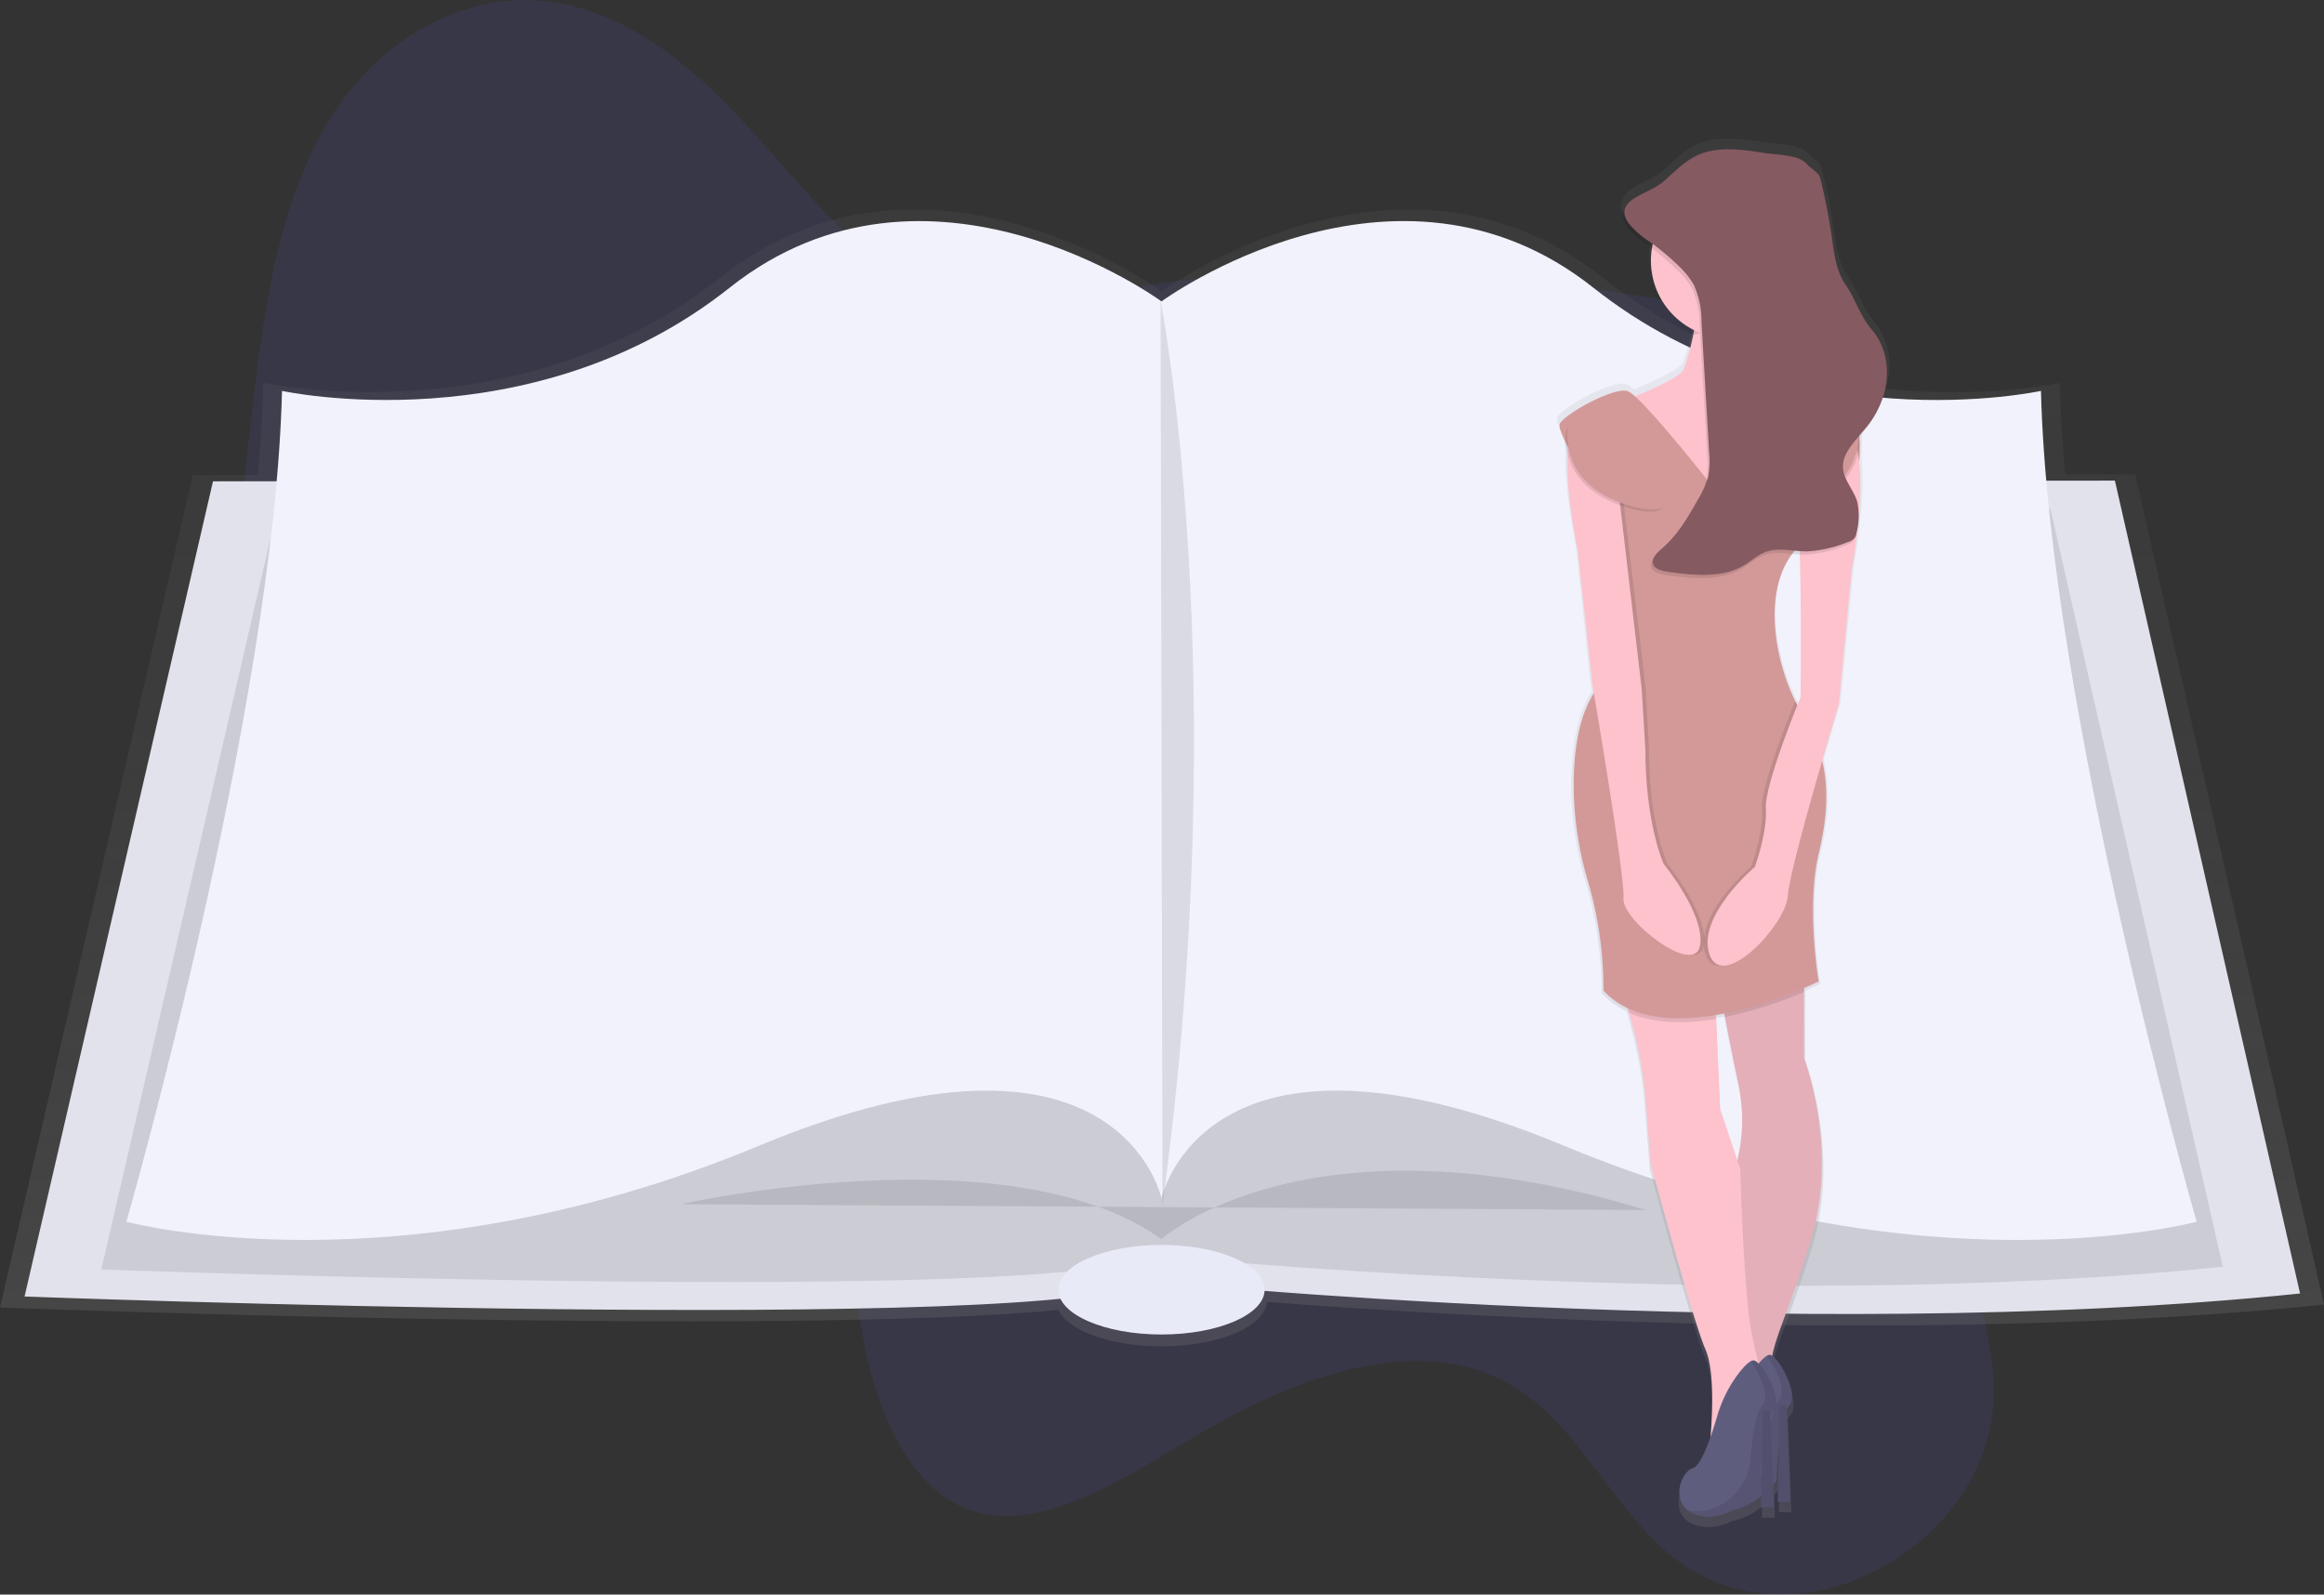 <svg id="Layer_1" data-name="Layer 1" xmlns="http://www.w3.org/2000/svg" xmlns:xlink="http://www.w3.org/1999/xlink" viewBox="0 0 370 253.9"><rect x="0" y="0" width="370" height="253.9" fill="#333333" stroke="none"/><defs><style>.cls-1,.cls-2{fill:#6c63ff;}.cls-1,.cls-6{opacity:0.1;}.cls-1,.cls-12,.cls-6{isolation:isolate;}.cls-3{fill:#fc6681;}.cls-4{fill:url(#linear-gradient);}.cls-5{fill:#e2e2ec;}.cls-7{fill:#f1f2fb;}.cls-8{fill:#e8eaf8;}.cls-9{fill:url(#linear-gradient-2);}.cls-10{fill:#fdc2cc;}.cls-11{fill:#5f5d7e;}.cls-12{opacity:0.15;}.cls-13{fill:#d39999;}.cls-14{fill:#865a61;}</style><linearGradient id="linear-gradient" x1="260.75" y1="-1.66" x2="260.75" y2="179.4" gradientTransform="matrix(1, 0, 0, -1, -60.75, 242.18)" gradientUnits="userSpaceOnUse"><stop offset="0" stop-color="gray" stop-opacity="0.25"/><stop offset="0.54" stop-color="gray" stop-opacity="0.12"/><stop offset="1" stop-color="gray" stop-opacity="0.1"/></linearGradient><linearGradient id="linear-gradient-2" x1="1418.9" y1="-30.48" x2="1418.9" y2="190.66" gradientTransform="translate(1708.25 242.18) rotate(180)" xlink:href="#linear-gradient"/></defs><title>why-2</title><path class="cls-1" d="M334.37,169.23c-11.7,19.13-9.63,45.12-4.61,65.61,1.67,6.86,3.61,14.09,2.12,21.78-1.83,9.4-8.36,16.81-15,21.05-12,7.74-25.75,7.58-35.68-.41-8.59-6.9-14.22-19-23-25.5-14.69-10.93-34.92-4.18-52.51,6.17-12.45,7.32-26.16,16.59-37.6,11.43-8.06-3.64-13-14-15.35-25.22-1.11-5.43-1.77-11.36-4.35-15.5a17.07,17.07,0,0,0-5.86-5.43c-20.07-12.24-47.34-1.82-66.69-15.69-13.07-9.37-20.44-28.8-22.8-49.6s-.27-43.08,2.33-65c1.86-15.59,4.36-32.28,12.47-45,8.58-13.45,22-19.49,33.71-18.29s21.78,8.69,30.48,17.84C143,58.89,152.74,73.51,166.86,77.15c9.61,2.48,20.14-.48,30.38-2.18,17.11-2.83,34-2.11,50.69-1.15,16,.92,32.14,2.1,47,7.76,10.55,4,18.62,12.42,28.46,17.87,6.41,3.55,13.66,4,19.63,8.72a30.05,30.05,0,0,1,10.68,30.4C350.87,151.63,340.58,159.07,334.37,169.23Z" transform="translate(-15 -29.47)"/><path class="cls-2" d="M338.91,117.75c-3.52,2.37-18,2.89-18,2.89s5.9-13.25,9.42-15.63a7.69,7.69,0,0,1,8.6,12.74Z" transform="translate(-15 -29.47)"/><path class="cls-2" d="M303.58,127.47c3.3,2.67,17.7,4.43,17.7,4.43s-4.74-13.72-8-16.38a7.68,7.68,0,0,0-9.66,12Z" transform="translate(-15 -29.47)"/><path class="cls-3" d="M338.91,117.75c-3.52,2.37-18,2.89-18,2.89s5.9-13.25,9.42-15.63a7.69,7.69,0,0,1,8.6,12.74Z" transform="translate(-15 -29.47)"/><path class="cls-3" d="M303.58,127.47c3.3,2.67,17.7,4.43,17.7,4.43s-4.74-13.72-8-16.38a7.68,7.68,0,0,0-9.66,12Z" transform="translate(-15 -29.47)"/><path class="cls-4" d="M385,237.2,354.94,105H343.78c-.45-5-.75-10-.86-14.56,0,0-40.48,8.86-72.77-16.77s-70.23,2.22-70.23,2.22l-.15-.11v0c-2.63-1.87-39-26.79-70.08-2.11C97.42,99.27,56.93,90.41,56.93,90.41c-.12,4.67-.42,9.61-.87,14.71H45.69L15,237.67s124.77,4.68,168.5.37c1.57,3.31,8.32,5.8,16.42,5.8,9.1,0,16.5-3.14,16.76-7.06C250.71,239.37,324,243.51,385,237.2Z" transform="translate(-15 -29.47)"/><path class="cls-5" d="M48.91,106.11l-30,129.8s165.42,6.2,178.74-2.48c0,0,102.69,10.38,183.54,2L351.71,106Z" transform="translate(-15 -29.47)"/><path class="cls-6" d="M59.13,110.6l-28,121s154.22,5.78,166.64-2.31c0,0,95.74,9.67,171.12,1.88L341.43,110.45Z" transform="translate(-15 -29.47)"/><path class="cls-7" d="M339.94,91.71s-39.65,8.68-71.25-16.42-68.77,2.17-68.77,2.17-37.17-27.26-68.77-2.17S59.9,91.71,59.9,91.71C58.66,142.21,35.12,224,35.12,224s43.37,11.77,100.68-12.08,64.12,8.36,64.12,8.36,6.82-32.22,64.13-8.36S364.72,224,364.72,224,341.18,142.21,339.94,91.71Z" transform="translate(-15 -29.47)"/><path class="cls-6" d="M123.41,221.21s52.35-11.77,76.5,5.57c0,0,23.24-21.06,77.14-4.64" transform="translate(-15 -29.47)"/><ellipse class="cls-8" cx="184.92" cy="205.36" rx="16.42" ry="7.13"/><path class="cls-6" d="M199.77,77.31s11.77,59.78.31,144" transform="translate(-15 -29.47)"/><path class="cls-9" d="M268.21,138.08s.08.49.23,1.37l-.23.41c-2.81,4.73-3.25,11.55-3,17.15a56.15,56.15,0,0,0,2.35,13.31A62.5,62.5,0,0,1,270,187.61a12.49,12.49,0,0,0,3.93,2.87l.23.69a71,71,0,0,1,2.62,13.24l.88,11.21s6.78,25.36,8.84,30.08c1.47,3.35,1.15,10.29.84,14-.88,2.5-1.95,4.88-2.9,5.14-1.72.49-3.43,4.62-.93,6.7h0a3.73,3.73,0,0,0,.6.41l.1.05.18.09.27.12.13.06.29.09.12,0,.42.11a7.46,7.46,0,0,0,5.09-.81,10.23,10.23,0,0,0,4.8-2.31l0,1.79h2.06l-.1-3.57c.37-.41.58-.69.58-.69s.06-2.15.3-4.66l-.15,8.05h2l-.55-14.87a2.21,2.21,0,0,1,.41-.6c1.71-1.72-1.25-7.25-2.79-8.18.69-3.63,3.31-8.89,6.33-18.95,4.42-14.76-1.18-29.2-1.18-29.2V187.2c1.48-.64,2.36-1.07,2.36-1.07s-2.06-12.09,0-20.64c1.33-5.53,1.68-10.44.56-15.13,1.49-5.11,2.68-9.05,2.68-9.05l2.06-21.23c.53-3.19.88-5.91,1.11-8.23,0-.29.06-.58.07-.87a43,43,0,0,0,.05-9.09,15.22,15.22,0,0,0,.13-2.61,12.18,12.18,0,0,0,.05-1.35c.3-.34.58-.69.86-1a15.06,15.06,0,0,0,1.85-3c2.27-4.28,2.33-9.5-.84-13.27-1.94-2.33-2.55-4.83-4.24-7.3-1.54-2.27-1.83-5-2.2-7.59A93.07,93.07,0,0,0,305,56.16c-.23-.93-1.53-1.5-2.17-2.28-1.25-1.5-4.89-1.45-7-1.78-3.52-.56-7.33-1.08-10.54.3-2.23,1-3.83,2.72-5.57,4.27s-5.72,2.46-6.32,4.46c-.53.76-.56,1.71.34,3a14.64,14.64,0,0,0,3.53,3c.16.11.32.24.48.34a12.52,12.52,0,0,0,6.81,13.25c0,.23-.07.45-.12.66A38.34,38.34,0,0,1,283,87.07c-.38,1.14-4.78,3.13-7.89,4.4a4,4,0,0,0-1.26-.87c-2.36-.59-10.32,3.84-10.91,5.31-.16.41.27,1.55,1,3a10.49,10.49,0,0,0,.31,1.93c-.17,3,.15,7.89,1.67,15.72Zm33.11,3.32-.35-.65c-3.27-6.62-5.22-17.33-.53-23.72.42,0,.84.09,1.26.11.28,8.7.12,23,.12,23l-.5,1.27Zm-11.7,50.49c.67,3.34,1.45,7.23,2.18,10.76a28.32,28.32,0,0,1-.17,12.46l-2.78-8.31-.64-14.63,0-.6,1.33-.25Z" transform="translate(-15 -29.47)"/><path class="cls-10" d="M291.76,202a27.72,27.72,0,0,1-.17,12.26,15.78,15.78,0,0,1-.68,2.25l.78,31.8.09,3.61a18.06,18.06,0,0,0,2.19.32,10.13,10.13,0,0,0,2.06,0,2.44,2.44,0,0,0,1.61-.69c.33-.39.4-1-.06-1.95a5.79,5.79,0,0,1-.56-3.28c0-.31.08-.64.14-1,.69-3.58,3.25-8.75,6.22-18.66,4.36-14.51-1.16-28.73-1.16-28.73V184.6L288,183.15s.69,3.6,1.63,8.27C290.27,194.71,291,198.54,291.76,202Z" transform="translate(-15 -29.47)"/><path class="cls-6" d="M291.76,202a27.72,27.72,0,0,1-.17,12.26,15.78,15.78,0,0,1-.68,2.25l.78,31.8.09,3.61a18.06,18.06,0,0,0,2.19.32,10.13,10.13,0,0,0,2.06,0,2.44,2.44,0,0,0,1.61-.69c.33-.39.4-1-.06-1.95a5.79,5.79,0,0,1-.56-3.28c0-.31.08-.64.14-1,.69-3.58,3.25-8.75,6.22-18.66,4.36-14.51-1.16-28.73-1.16-28.73V184.6L288,183.15s.69,3.6,1.63,8.27C290.27,194.71,291,198.54,291.76,202Z" transform="translate(-15 -29.47)"/><path class="cls-10" d="M272,184.6a43.21,43.21,0,0,1,2.36,6.12,68.89,68.89,0,0,1,2.58,13l.87,11s6.67,25,8.71,29.61c1.44,3.3,1.12,10.13.82,13.8-.12,1.49-.24,2.45-.24,2.45l3-3.62,3.88-4.76,1.77-2.17.38-.48a18.65,18.65,0,0,1-1.13-3h0a50.84,50.84,0,0,1-1.76-9.72c-.88-9-1.16-21.19-1.16-21.19l-.46-1.37-2.75-8.2-.63-14.41-.24-5.34Z" transform="translate(-15 -29.47)"/><path class="cls-11" d="M294.47,247.21A20.81,20.81,0,0,0,291,254c-.92,3.14-2.54,8-3.9,8.35-2,.58-4.07,6.39,1.16,7.55s9.57-4.65,9.57-4.65.3-10.15,2-11.89-1.45-7.55-2.9-8.13C296.4,245,295.42,246,294.47,247.21Z" transform="translate(-15 -29.47)"/><path class="cls-6" d="M286.54,269.06a7,7,0,0,0,4.07-.37,9.1,9.1,0,0,0,5.7-7.83c.25-3.11.77-7.28,1.83-8.34,1.37-1.38-.34-5.29-1.82-7.16a.81.81,0,0,1,.66-.1c1.45.58,4.64,6.38,2.9,8.13s-2,11.89-2,11.89-4.35,5.81-9.57,4.64a4.76,4.76,0,0,1-2.08-.95Z" transform="translate(-15 -29.47)"/><path class="cls-11" d="M299.47,253.63l.56,15h-2l.28-15a.57.57,0,0,1,.6-.54h0A.57.57,0,0,1,299.47,253.63Z" transform="translate(-15 -29.47)"/><path class="cls-12" d="M299.47,253.63l.56,15h-2l.28-15a.57.57,0,0,1,.6-.54h0A.57.57,0,0,1,299.47,253.63Z" transform="translate(-15 -29.47)"/><path class="cls-11" d="M291.86,248.08a20.81,20.81,0,0,0-3.45,6.82c-.92,3.14-2.54,8-3.91,8.35-2,.58-4.06,6.39,1.16,7.55s9.58-4.65,9.58-4.65.29-10.16,2-11.9-1.45-7.55-2.9-8.13C293.78,245.91,292.81,246.86,291.86,248.08Z" transform="translate(-15 -29.47)"/><path class="cls-6" d="M283.92,269.92a6.94,6.94,0,0,0,4.08-.37,9.1,9.1,0,0,0,5.7-7.82c.25-3.11.77-7.29,1.83-8.35,1.37-1.37-.34-5.28-1.82-7.15a.82.82,0,0,1,.66-.11c1.45.58,4.64,6.39,2.9,8.13s-2,11.9-2,11.9-4.35,5.8-9.58,4.64a4.67,4.67,0,0,1-2.07-1Z" transform="translate(-15 -29.47)"/><path class="cls-11" d="M296.86,254.48l.56,15h-2.05l.28-15a.59.59,0,0,1,.6-.55h0A.57.57,0,0,1,296.86,254.48Z" transform="translate(-15 -29.47)"/><path class="cls-12" d="M296.86,254.48l.56,15h-2.05l.28-15a.59.59,0,0,1,.6-.55h0A.57.57,0,0,1,296.86,254.48Z" transform="translate(-15 -29.47)"/><path class="cls-10" d="M272.32,93.76l11.6,18.29,13.65,1.74s8.41-16.54,8.12-17.41-4.64-2.61-8.7-5.81.87-16.54.87-16.54l-13.35,1.16c.05.18.1.34.14.54a17.35,17.35,0,0,1-.07,7,38.12,38.12,0,0,1-1.53,5.56C282.47,90,272.32,93.76,272.32,93.76Z" transform="translate(-15 -29.47)"/><path class="cls-6" d="M288,183.15s.68,3.6,1.63,8.27a66.87,66.87,0,0,0,12.59-4v-2.8Z" transform="translate(-15 -29.47)"/><path class="cls-6" d="M272,184.6a43.21,43.21,0,0,1,2.36,6.12c4,1.82,9.06,1.77,13.84,1l-.24-5.34Z" transform="translate(-15 -29.47)"/><path class="cls-13" d="M268.54,140.2c-2.77,4.66-3.19,11.37-2.93,16.9a55.08,55.08,0,0,0,2.32,13.1,61.19,61.19,0,0,1,2.36,17c9.87,10.73,34.25-1.46,34.25-1.46s-2-11.89,0-20.31c1.41-5.85,1.72-11,.28-15.95a25.11,25.11,0,0,0-2.89-6.4c-.38-.61-.76-1.29-1.12-2-3.36-6.8-5.3-18,.1-24.13a11.85,11.85,0,0,1,1.89-1.72c4.71-3.41,6.86-7.2,7.77-10.41a14.11,14.11,0,0,0,.34-6.13c-.58-3.19-8.71-6.1-8.71-6.1.3,9.58-11.89,17.71-11.89,17.71s-13.94-18-16.26-18.58S263.9,95.51,263.32,97s6.38,12.19,6.38,12.19S274.06,130.91,268.54,140.2Z" transform="translate(-15 -29.47)"/><path class="cls-6" d="M302.79,115.24c4.71-3.41,6.86-7.2,7.77-10.41-.23-4.81-1.37-5.55-1.37-5.55s-9.59,9.28-8.72,12.49a32.92,32.92,0,0,1,.43,5.2A11.07,11.07,0,0,1,302.79,115.24Z" transform="translate(-15 -29.47)"/><path class="cls-6" d="M286.54,181.41c2,6.1,12.18-4.64,12.48-9.29.18-3,3.46-14.61,5.79-22.62a25.11,25.11,0,0,0-2.89-6.4,20.85,20.85,0,0,1-1.12-2c-1.1,2.71-5.52,13.81-5.27,17.11.3,3.77-1.74,9.28-1.74,9.28S284.5,175.31,286.54,181.41Z" transform="translate(-15 -29.47)"/><path class="cls-10" d="M309.75,99.28s3.2,2,0,21.47l-2,20.9s-7.83,25.83-8.12,30.47-10.45,15.38-12.48,9.29,7.25-13.93,7.25-13.93,2-5.51,1.74-9.29,5.52-17.7,5.52-17.7.29-25.54-.58-28.73S309.75,99.28,309.75,99.28Z" transform="translate(-15 -29.47)"/><path class="cls-6" d="M266.8,97s-3.77.88,0,20.32l2.32,21.19s5.23,30.47,4.94,34,11.32,12.48,12.19,7.55-5.81-13.06-5.81-13.06-2.91-6.4-2.91-18.3L277,139,272.9,104.5Z" transform="translate(-15 -29.47)"/><path class="cls-10" d="M266.21,97s-3.77.88,0,20.32l2.32,21.19s5.23,30.47,4.94,34,11.32,12.48,12.19,7.55-5.81-13.06-5.81-13.06-2.9-6.38-2.9-18.29l-.58-9.57-4.05-34.55Z" transform="translate(-15 -29.47)"/><path class="cls-6" d="M264.34,98s-1.75,9.29,10.44,12.48-1.45-11-1.45-11S268.69,92.46,264.34,98Z" transform="translate(-15 -29.47)"/><path class="cls-13" d="M264.62,97.68s-1.74,9.29,10.45,12.48-1.45-11-1.45-11S269,92.17,264.62,97.68Z" transform="translate(-15 -29.47)"/><path class="cls-6" d="M311.06,98s1.74,9.29-10.44,12.48,1.44-11,1.44-11S306.69,92.46,311.06,98Z" transform="translate(-15 -29.47)"/><path class="cls-13" d="M310.77,97.68s1.76,9.29-10.45,12.48,1.45-11,1.45-11S306.42,92.17,310.77,97.68Z" transform="translate(-15 -29.47)"/><path class="cls-6" d="M284.58,82.68c1.61.47,3.4-3.28,5.29-3.28s3.9,4,5.58,3.16a48.81,48.81,0,0,1,2.12-8l-12.92,1.14A17.2,17.2,0,0,1,284.58,82.68Z" transform="translate(-15 -29.47)"/><circle class="cls-10" cx="275.17" cy="41.51" r="12.33"/><path class="cls-6" d="M274.05,65.66a14.79,14.79,0,0,0,3.47,3,38.62,38.62,0,0,1,4.39,3.69,12.88,12.88,0,0,1,2.46,3,13.94,13.94,0,0,1,1.23,5.9L286.8,102a13.26,13.26,0,0,1-.2,4.12,14,14,0,0,1-1.48,3.25c-1.58,2.8-3.21,5.67-5.75,7.89-.86.74-1.89,1.69-1.44,2.66.36.78,1.48,1,2.44,1.14,4,.54,8.5,1,11.89-1,1.28-.74,2.34-1.81,3.78-2.27,2-.63,4.19,0,6.32,0a19.89,19.89,0,0,0,6.52-1.49,2.4,2.4,0,0,0,1.07-.61,1.82,1.82,0,0,0,.31-.82,10.53,10.53,0,0,0,.1-5.08c-.57-1.79-2.06-3.33-2.23-5.18-.22-2.56,2.15-4.65,3.85-6.76,3.62-4.49,4.43-11,.71-15.39-1.92-2.29-2.52-4.75-4.18-7.18-1.51-2.23-1.8-4.9-2.17-7.47a92.79,92.79,0,0,0-1.85-9.48c-.23-.91-1.51-1.48-2.15-2.24-1.23-1.48-4.8-1.43-6.86-1.76-3.47-.54-7.2-1.06-10.37.3-2.2,1-3.78,2.68-5.49,4.2C277.19,61.1,271.3,61.78,274.05,65.66Z" transform="translate(-15 -29.47)"/><path class="cls-14" d="M274.34,65.08a14.79,14.79,0,0,0,3.47,3,39.62,39.62,0,0,1,4.4,3.69,13.18,13.18,0,0,1,2.46,3.05,14.06,14.06,0,0,1,1.22,5.9l1.21,20.76a13.25,13.25,0,0,1-.19,4.12,14.48,14.48,0,0,1-1.49,3.25c-1.58,2.8-3.21,5.67-5.75,7.89-.85.74-1.89,1.69-1.44,2.66.36.78,1.48,1,2.44,1.14,4,.54,8.5,1,11.89-1,1.28-.74,2.34-1.81,3.78-2.27,2-.63,4.2,0,6.32,0a19.84,19.84,0,0,0,6.52-1.49,2.29,2.29,0,0,0,1.07-.61,1.71,1.71,0,0,0,.31-.82,10.41,10.41,0,0,0,.1-5.08c-.57-1.79-2.06-3.33-2.23-5.18-.22-2.56,2.15-4.65,3.85-6.76,3.62-4.49,4.43-11,.71-15.39-1.92-2.29-2.52-4.75-4.18-7.18-1.51-2.23-1.8-4.9-2.16-7.47a95.62,95.62,0,0,0-1.86-9.48c-.23-.91-1.51-1.48-2.15-2.24-1.23-1.48-4.8-1.43-6.86-1.76-3.46-.54-7.2-1.06-10.37.3-2.2,1-3.77,2.68-5.49,4.2C277.46,60.52,271.59,61.2,274.34,65.08Z" transform="translate(-15 -29.47)"/></svg>